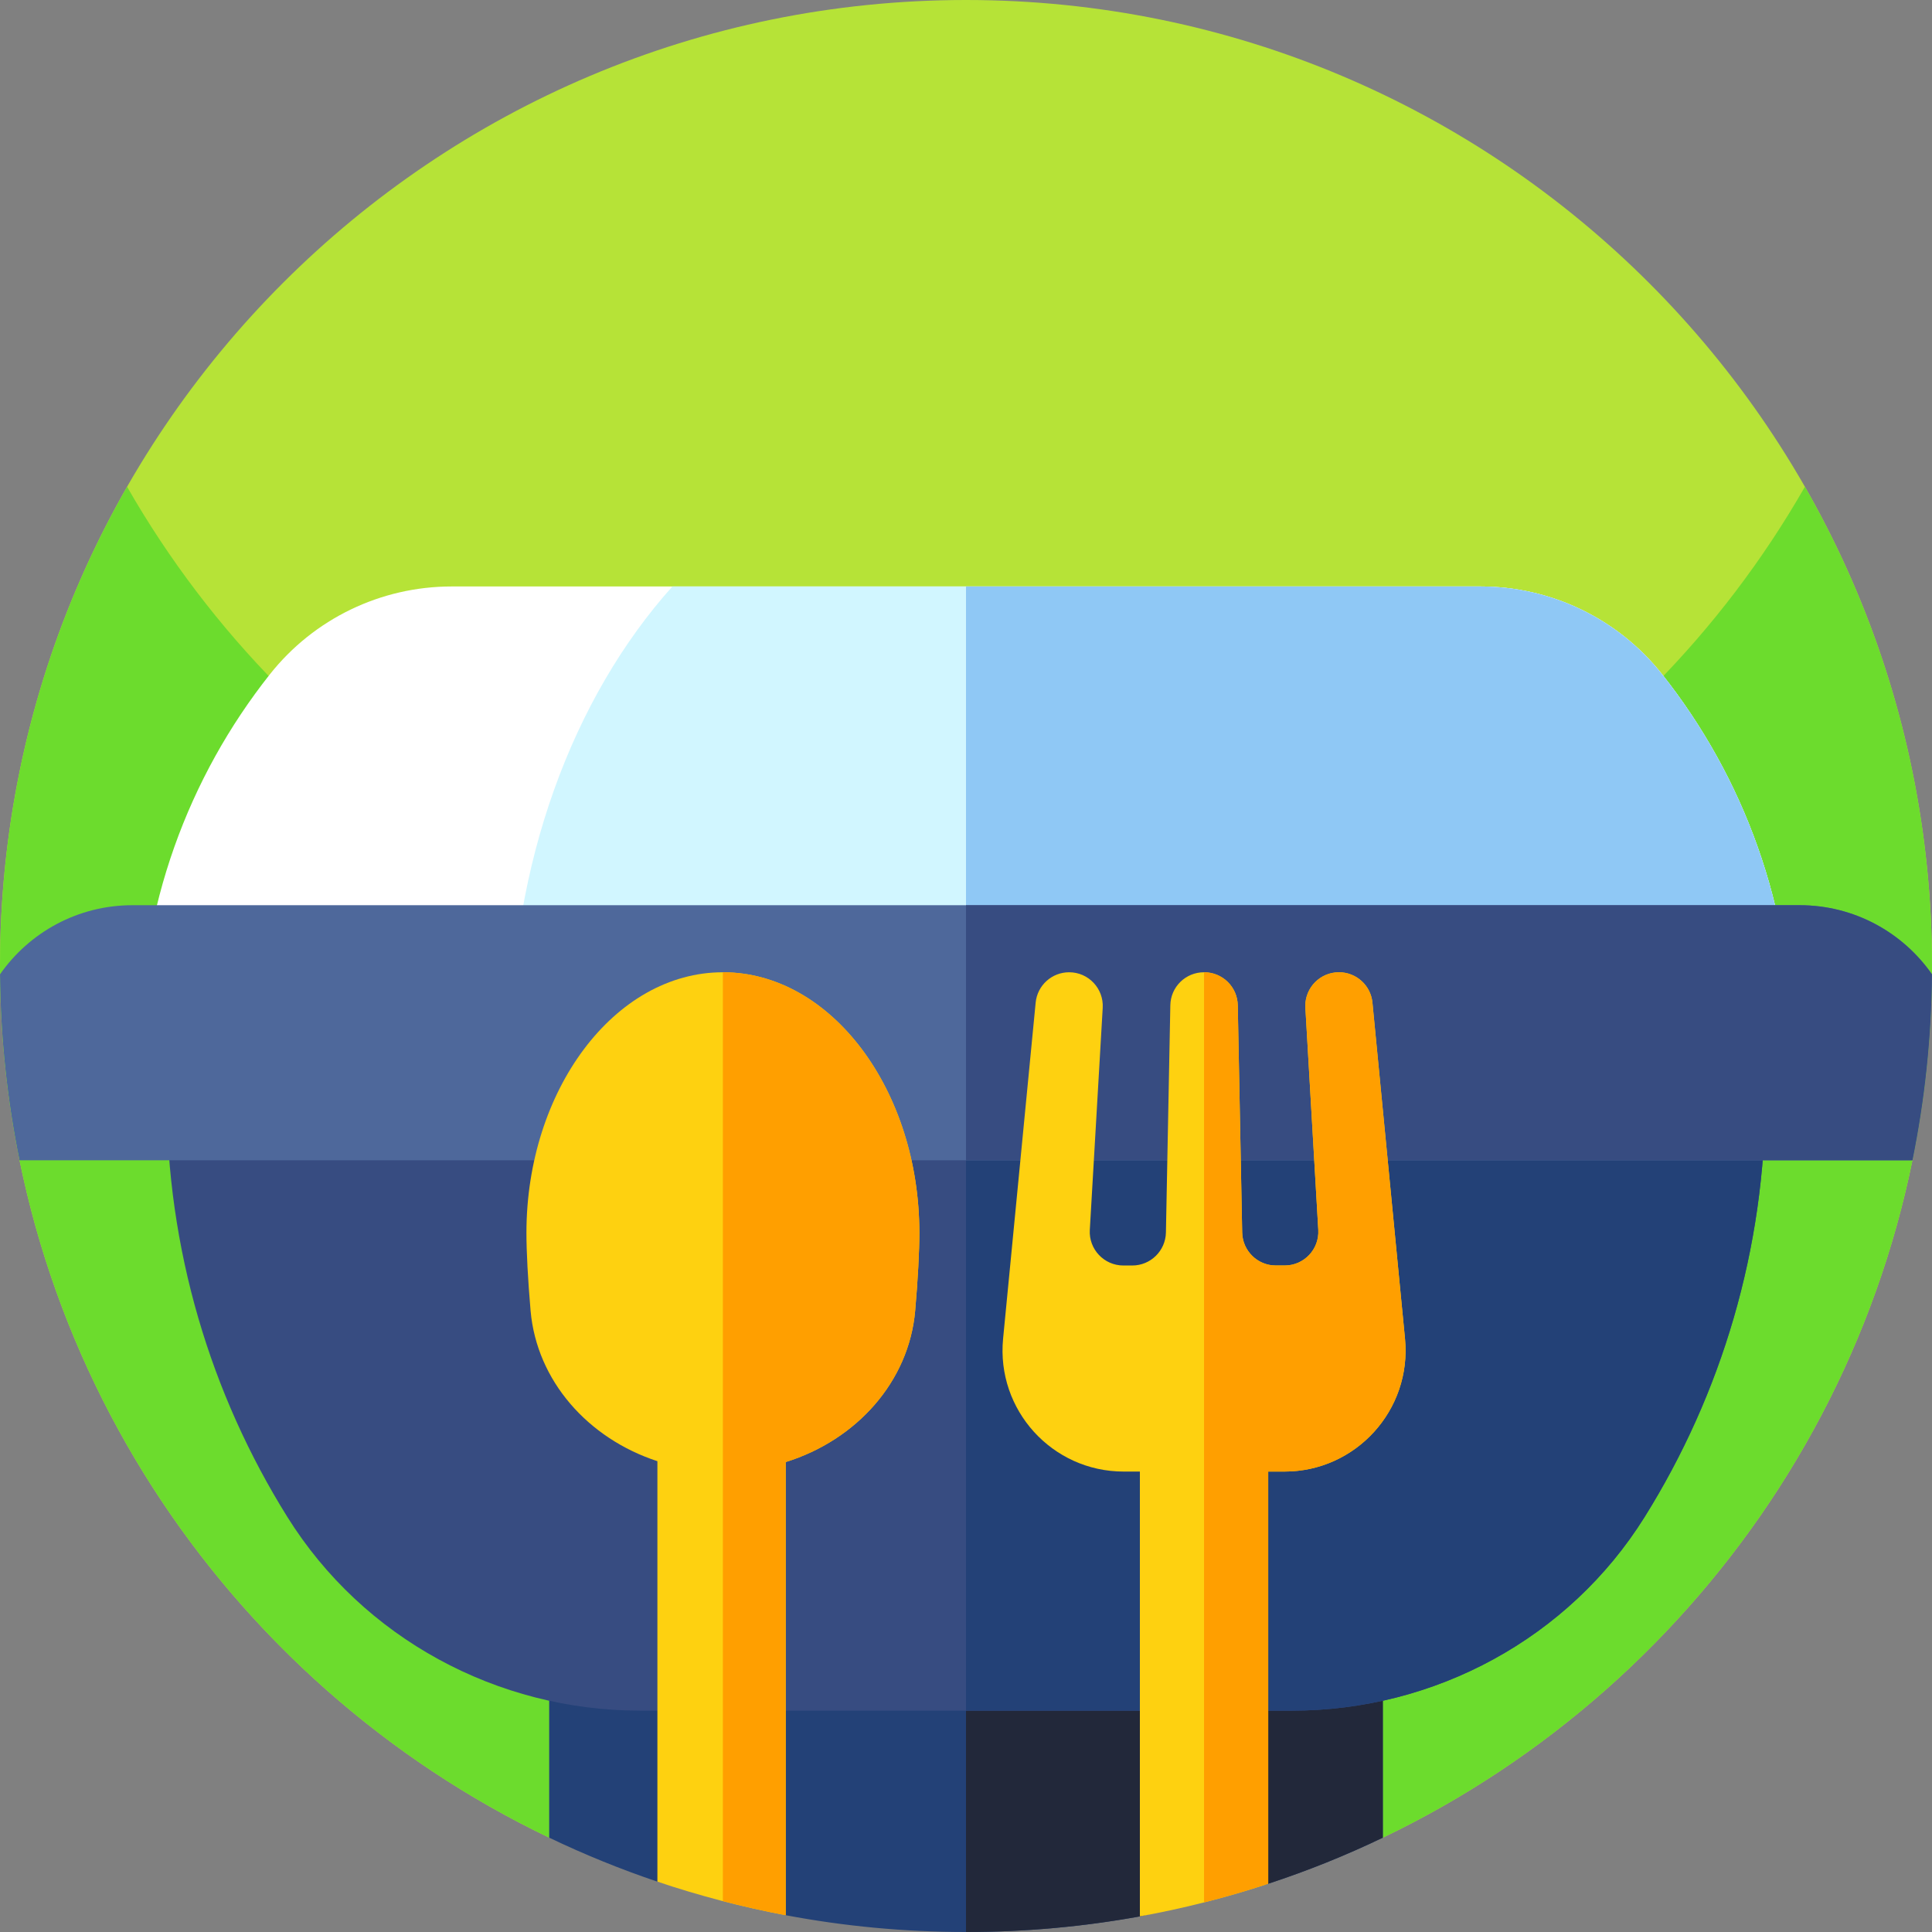 <svg id="Capa_1" enable-background="new 0 0 512 512" height="512" viewBox="0 0 512 512" width="512" xmlns="http://www.w3.org/2000/svg"><rect x="0" y="0" width="512" height="512" fill="#808080" stroke="none"/><path d="m512 256c0 101.82-59.45 189.76-145.54 231h-220.92c-86.09-41.24-145.54-129.18-145.54-231 0-141.38 114.62-256 256-256s256 114.62 256 256z" fill="#b6e337"/><path d="m512 256c0 87.11-43.52 164.07-110 210.31-11.22 7.81-23.1 14.74-35.54 20.69h-220.92c-12.44-5.95-24.32-12.88-35.54-20.69-66.48-46.24-110-123.2-110-210.31 0-46.22 12.25-89.57 33.68-127 44.12 77.07 127.16 129 222.32 129s178.21-51.93 222.32-129c21.43 37.43 33.68 80.78 33.68 127z" fill="#6cdc2d"/><path d="m392.335 155.421h-272.67c-18.757 0-36.493 8.566-48.137 23.271-21.586 27.261-34.478 61.722-34.478 99.203h437.9c0-37.481-12.892-71.943-34.478-99.203-11.643-14.705-29.38-23.271-48.137-23.271z" fill="#fff"/><path d="m392.335 155.421h-214.144c-26.302 29.337-42.924 73.308-42.924 122.474h339.683c0-37.481-12.892-71.943-34.478-99.203-11.643-14.705-29.38-23.271-48.137-23.271z" fill="#d1f6ff"/><path d="m392.335 155.421h-136.335v122.474h218.95c0-37.481-12.892-71.943-34.478-99.203-11.643-14.705-29.38-23.271-48.137-23.271z" fill="#8fc8f5"/><path d="m366.46 395.6v91.4c-9.79 4.7-19.93 8.79-30.37 12.21l-34.01 8.64.01.01c-14.94 2.72-30.35 4.14-46.09 4.14-16.33 0-32.31-1.53-47.78-4.45l-.05-.01-33.9-8.87-.05-.01c-9.84-3.32-19.41-7.22-28.68-11.66v-91.4z" fill="#234177"/><path d="m366.46 395.6v91.4c-9.79 4.7-19.93 8.79-30.37 12.21l-34.01 8.64.01.01c-14.94 2.72-30.35 4.14-46.09 4.14v-116.4z" fill="#22283a"/><path d="m467.845 290.06c0 41.12-11.728 79.492-32.012 111.972-20.063 32.129-55.589 51.309-93.468 51.309h-172.73c-37.879 0-73.404-19.181-93.468-51.309-20.283-32.48-32.012-70.852-32.012-111.972z" fill="#374c81"/><path d="m467.845 290.06c0 41.12-11.728 79.492-32.012 111.972-20.063 32.129-55.589 51.309-93.468 51.309h-86.365v-163.281z" fill="#234177"/><path d="m511.99 258.2c-.14 16.87-1.92 33.35-5.17 49.29h-501.64c-3.25-15.94-5.03-32.42-5.17-49.29 7.72-11.07 20.56-18.31 35.08-18.31h441.82c14.52 0 27.36 7.24 35.08 18.31z" fill="#4e689b"/><path d="m511.99 258.2c-.14 16.87-1.92 33.35-5.17 49.29h-250.82v-67.6h220.91c14.52 0 27.36 7.24 35.08 18.31z" fill="#374c81"/><path d="m340.39 389.98h-4.3v109.23c-5.59 1.85-11.26 3.5-17.01 4.95-5.59 1.42-11.26 2.66-17 3.69v-117.87h-4.3c-18.96 0-33.78-16.34-31.95-35.21l8.63-89.06c.22-2.28 1.29-4.3 2.88-5.74s3.69-2.31 5.99-2.31c5.13 0 9.19 4.31 8.9 9.43l-3.42 58.85c-.3 5.11 3.77 9.43 8.9 9.43h2.35c4.86 0 8.82-3.89 8.92-8.74l1.17-60.23c.09-4.86 4.05-8.74 8.91-8.74h.05c4.86 0 8.82 3.88 8.91 8.74l1.17 60.23c.1 4.85 4.06 8.74 8.91 8.74h2.36c5.13 0 9.2-4.32 8.9-9.43l-3.42-58.85c-.01-.18-.02-.35-.02-.52 0-4.89 3.96-8.91 8.92-8.91 4.59 0 8.43 3.48 8.87 8.05l8.63 89.06c1.83 18.87-13 35.21-31.95 35.21z" fill="#fed110"/><path d="m340.39 389.98h-4.3v109.23c-5.59 1.85-11.26 3.5-17.01 4.95v-246.5h.03c4.86 0 8.82 3.88 8.91 8.74l1.17 60.23c.1 4.85 4.06 8.74 8.91 8.74h2.36c5.13 0 9.2-4.32 8.9-9.43l-3.42-58.85c-.01-.18-.02-.35-.02-.52 0-4.89 3.96-8.91 8.92-8.91 4.59 0 8.43 3.48 8.87 8.05l8.63 89.06c1.83 18.87-13 35.21-31.95 35.21z" fill="#ff9f00"/><path d="m243.64 326.73c0 4.82-.38 12.35-1.11 20.62-1.64 18.81-15.56 34.27-34.31 40.11v120.09c-11.63-2.2-22.98-5.18-34-8.89v-111.43c-18.39-6.01-31.98-21.3-33.61-39.88-.72-8.27-1.1-15.8-1.1-20.62 0-37.76 23.31-69.07 52.06-69.07 28.76 0 52.07 31.31 52.07 69.07z" fill="#fed110"/><path d="m243.64 326.73c0 4.82-.38 12.35-1.11 20.62-1.64 18.81-15.56 34.27-34.31 40.11v120.09c-5.62-1.06-11.17-2.31-16.65-3.73v-246.16c28.76 0 52.07 31.31 52.07 69.07z" fill="#ff9f00"/></svg>